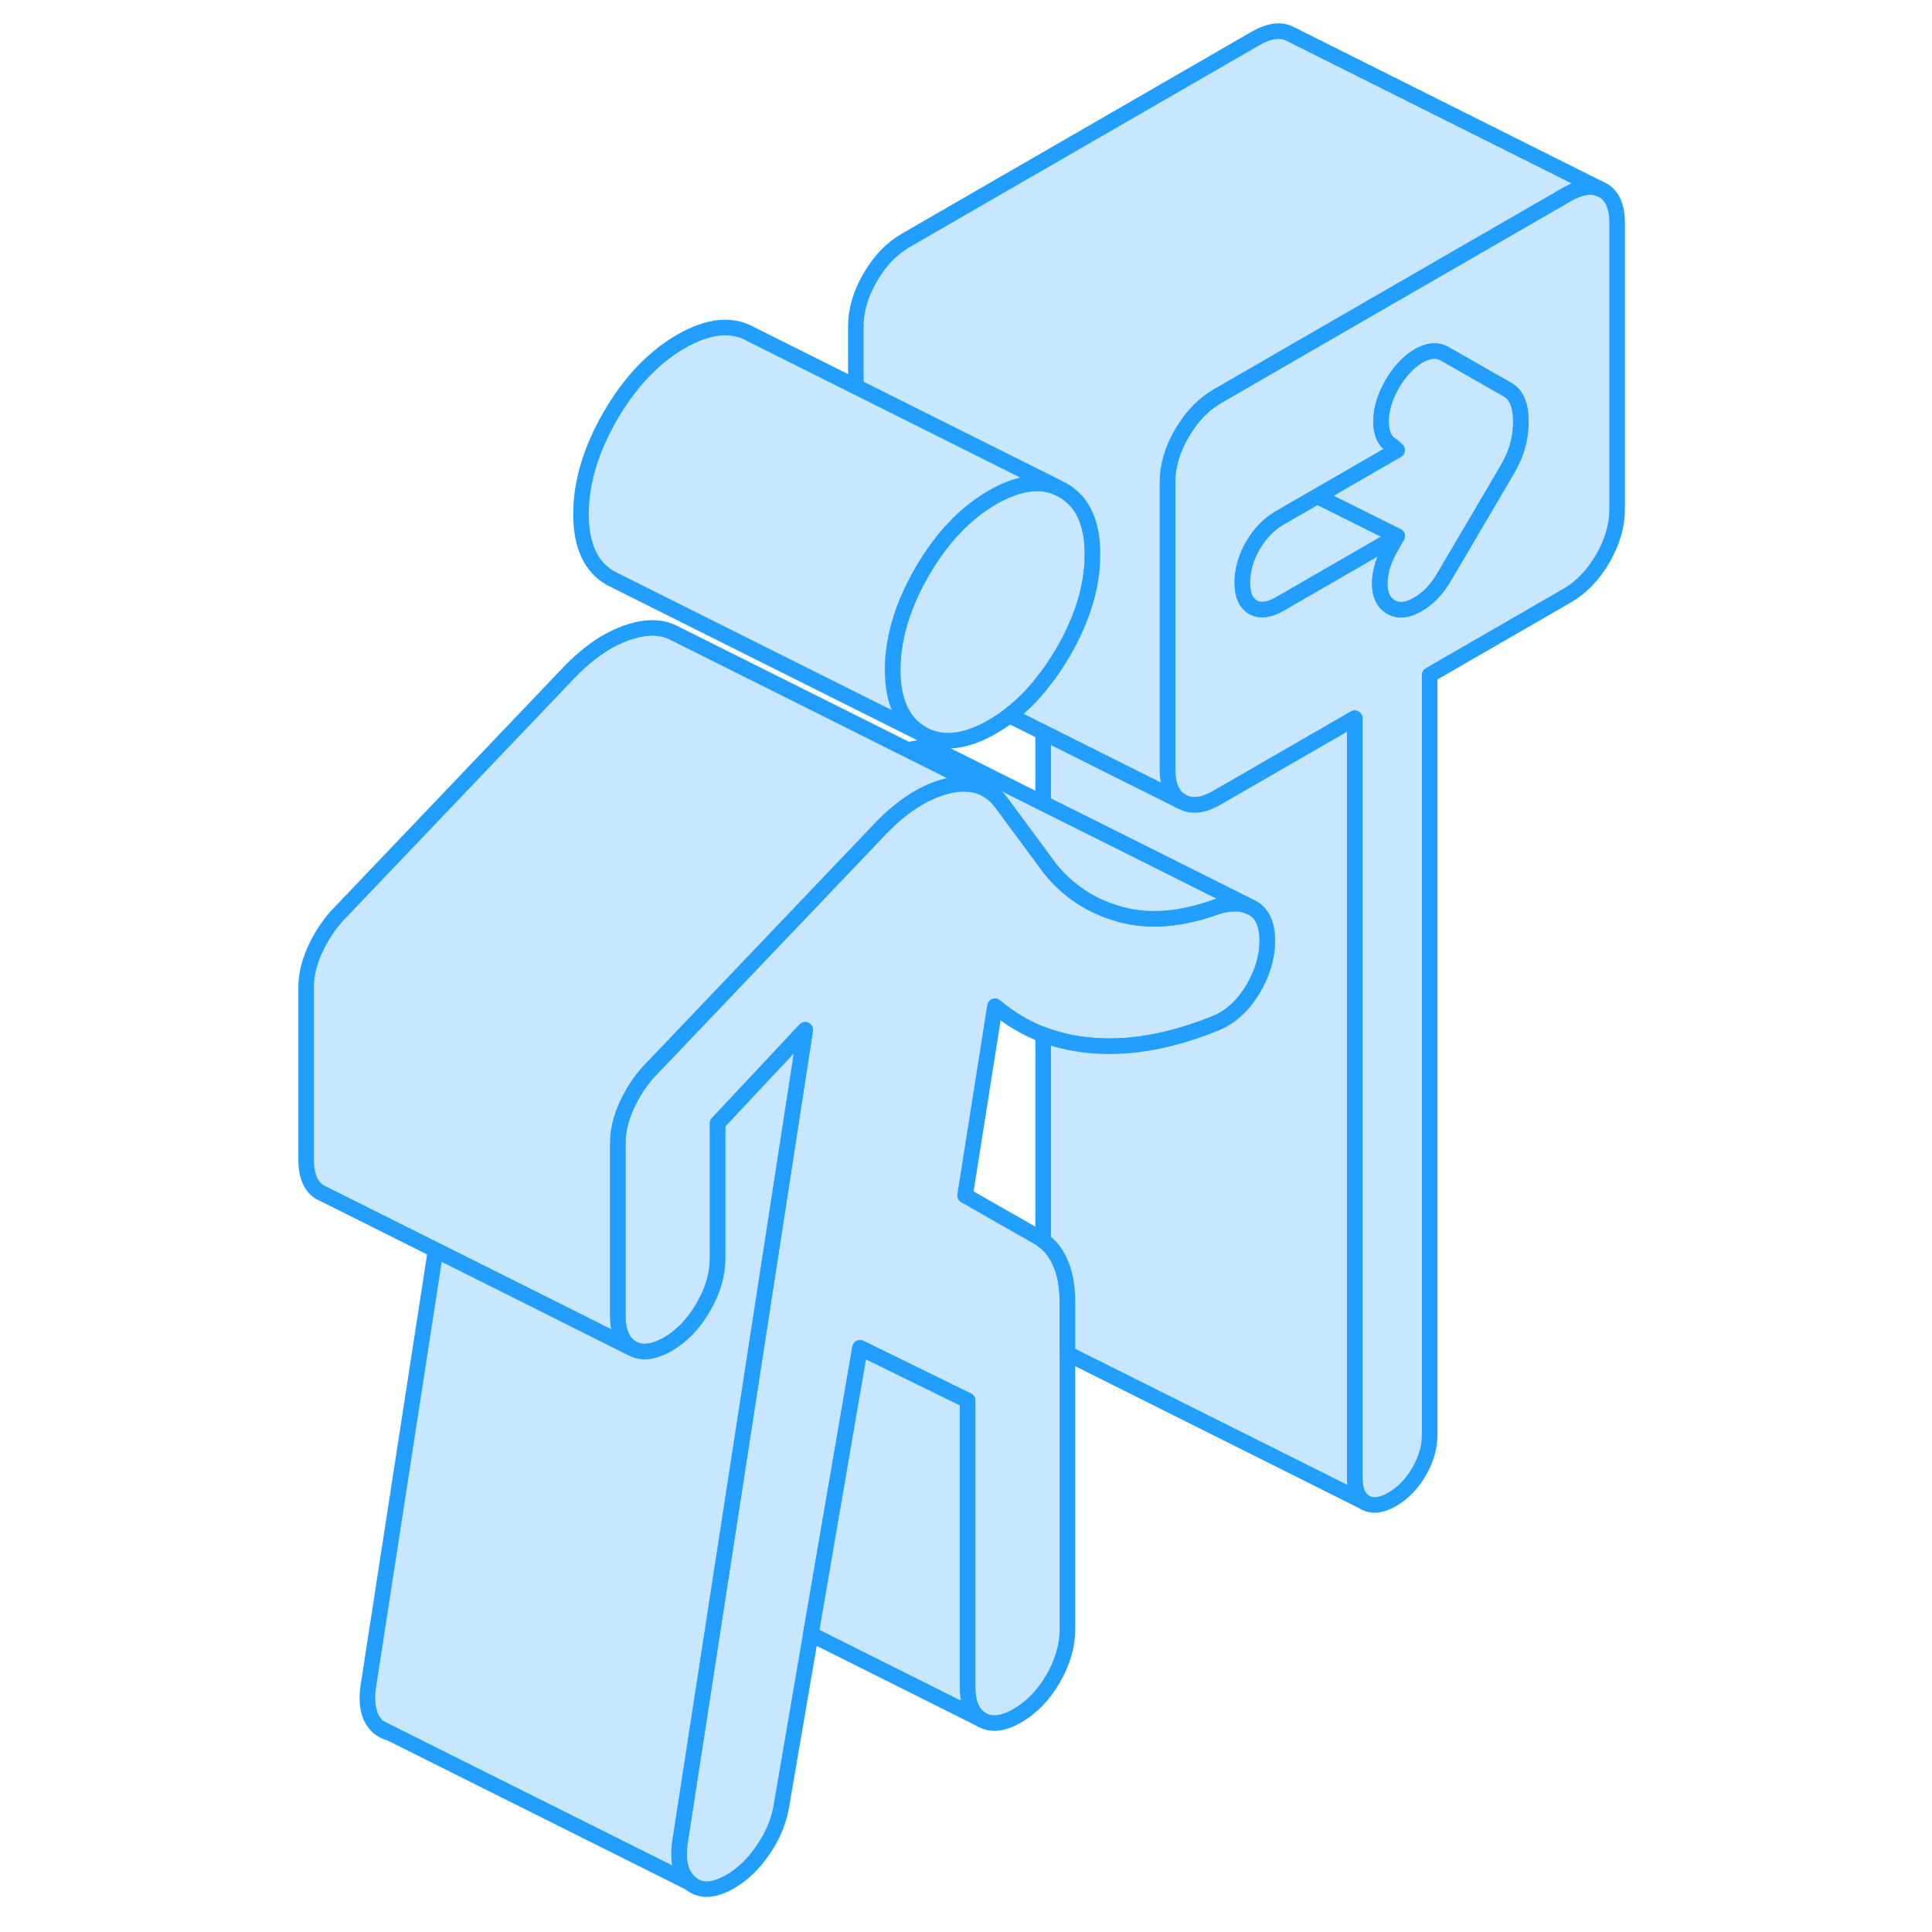 <svg width="48" height="48" viewBox="0 0 89 124" fill="#c8e7ff" xmlns="http://www.w3.org/2000/svg" stroke-width="1px" stroke-linecap="round" stroke-linejoin="round"><path d="M85.37 12.209L85.18 12.119C84.6 11.879 83.9 11.999 83.08 12.469L66.29 22.159L60.63 25.429C59.79 25.919 59.08 26.629 58.5 27.569C58.44 27.649 58.4 27.729 58.35 27.809C57.73 28.869 57.43 29.919 57.43 30.959V49.359C57.43 50.399 57.73 51.099 58.35 51.449C58.96 51.799 59.72 51.719 60.63 51.189L69.45 46.099V94.859C69.45 95.649 69.68 96.179 70.13 96.439C70.59 96.699 71.16 96.629 71.86 96.229C72.55 95.829 73.13 95.229 73.58 94.449C74.03 93.669 74.26 92.879 74.26 92.079V43.319L83.08 38.229C83.99 37.709 84.75 36.909 85.37 35.849C85.98 34.789 86.29 33.739 86.29 32.699V14.299C86.29 13.259 85.98 12.559 85.37 12.209ZM79.91 28.559C79.78 29.069 79.55 29.599 79.23 30.149L75.22 36.969C74.74 37.799 74.17 38.409 73.5 38.789C72.83 39.179 72.26 39.239 71.78 38.959C71.3 38.689 71.06 38.179 71.06 37.449C71.06 36.719 71.3 35.929 71.78 35.099L72.18 34.409L64.64 38.759C63.95 39.159 63.37 39.229 62.92 38.969C62.46 38.709 62.24 38.179 62.24 37.389C62.24 36.599 62.46 35.799 62.92 35.009C63.37 34.229 63.95 33.639 64.64 33.239L67.05 31.849L72.18 28.889L71.86 28.609C71.38 28.339 71.14 27.819 71.14 27.049C71.14 26.279 71.38 25.479 71.86 24.649C72.34 23.829 72.9 23.229 73.54 22.849C74.18 22.479 74.74 22.439 75.22 22.709L79.23 24.999C79.55 25.179 79.78 25.449 79.91 25.799C80.05 26.149 80.11 26.569 80.11 27.059C80.11 27.549 80.05 28.049 79.91 28.559Z" stroke="#229EFF" stroke-linejoin="round"/><path d="M72.18 34.409L64.64 38.759C63.95 39.159 63.37 39.229 62.92 38.969C62.46 38.709 62.24 38.179 62.24 37.389C62.24 36.599 62.46 35.799 62.92 35.009C63.37 34.229 63.95 33.639 64.64 33.239L67.05 31.849L72.18 34.409Z" stroke="#229EFF" stroke-linejoin="round"/><path d="M80.11 27.059C80.11 27.549 80.05 28.049 79.91 28.559C79.78 29.07 79.55 29.599 79.23 30.149L75.22 36.969C74.74 37.799 74.17 38.409 73.5 38.789C72.83 39.179 72.26 39.239 71.78 38.959C71.3 38.689 71.06 38.179 71.06 37.449C71.06 36.719 71.3 35.929 71.78 35.099L72.18 34.409L67.05 31.849L72.18 28.889L71.86 28.609C71.38 28.339 71.14 27.819 71.14 27.049C71.14 26.279 71.38 25.479 71.86 24.649C72.34 23.829 72.9 23.229 73.54 22.849C74.18 22.479 74.74 22.439 75.22 22.709L79.23 25C79.55 25.18 79.78 25.449 79.91 25.799C80.05 26.149 80.11 26.57 80.11 27.059Z" stroke="#229EFF" stroke-linejoin="round"/><path d="M63.84 60.38C63.84 61.419 63.53 62.459 62.92 63.489C62.3 64.519 61.54 65.23 60.63 65.629C58.37 66.559 56.25 67.059 54.26 67.139C53.72 67.159 53.18 67.149 52.66 67.109C51.51 67.019 50.44 66.789 49.45 66.409C48.32 65.979 47.3 65.369 46.36 64.579L44.44 76.729L49.17 79.429C49.27 79.489 49.36 79.549 49.45 79.619C49.91 79.939 50.26 80.399 50.53 80.989C50.85 81.689 51.01 82.529 51.01 83.519V104.579C51.01 105.629 50.7 106.679 50.09 107.739C49.48 108.799 48.71 109.589 47.81 110.109C46.9 110.639 46.14 110.729 45.52 110.379C44.91 110.029 44.6 109.329 44.6 108.289V89.889L37.7 86.51L34.54 104.889L32.65 115.919C32.49 116.869 32.11 117.799 31.49 118.709C30.88 119.609 30.17 120.299 29.37 120.759C28.3 121.379 27.44 121.409 26.8 120.859C26.16 120.309 25.95 119.389 26.16 118.099L28.65 101.949L29.09 99.099L31.01 86.649L34.18 66.099L30.18 70.369L28.56 72.099V80.739C28.56 81.789 28.26 82.839 27.64 83.899C27.03 84.959 26.27 85.749 25.36 86.279C25.09 86.429 24.84 86.549 24.6 86.619C24.02 86.819 23.51 86.789 23.07 86.539C22.46 86.189 22.15 85.489 22.15 84.449V73.32C22.15 72.579 22.34 71.799 22.71 70.969C23.09 70.139 23.57 69.4 24.15 68.76L25.51 67.339L35.31 57.059L38.99 53.199C40.43 51.689 41.9 50.769 43.4 50.419C43.55 50.379 43.7 50.359 43.84 50.339C44.53 50.249 45.14 50.339 45.66 50.579C46.11 50.799 46.51 51.139 46.84 51.609L49.45 55.139L49.89 55.739C51.03 57.159 52.49 58.129 54.26 58.639C54.31 58.659 54.37 58.679 54.42 58.689C56.26 59.189 58.33 59.019 60.63 58.179C61.41 57.939 62.08 57.939 62.65 58.159L62.92 58.289C63.53 58.639 63.84 59.34 63.84 60.38Z" stroke="#229EFF" stroke-linejoin="round"/><path d="M6.8 110.859C7.01 111.039 7.25 111.159 7.51 111.219L6.8 110.859Z" stroke="#229EFF" stroke-linejoin="round"/><path d="M51.01 86.879V83.519C51.01 82.529 50.85 81.689 50.53 80.989C50.26 80.399 49.91 79.939 49.45 79.619V66.409C50.44 66.789 51.51 67.019 52.66 67.109C53.18 67.149 53.72 67.159 54.26 67.139C56.25 67.059 58.37 66.559 60.63 65.629C61.54 65.229 62.3 64.519 62.92 63.489C63.53 62.459 63.84 61.419 63.84 60.379C63.84 59.339 63.53 58.639 62.92 58.289L62.65 58.159L54.26 53.959L49.45 51.559V46.999L54.26 49.409L58.35 51.449C58.96 51.799 59.72 51.719 60.63 51.189L69.45 46.099V94.859C69.45 95.649 69.68 96.179 70.13 96.439L51.01 86.879Z" stroke="#229EFF" stroke-linejoin="round"/><path d="M62.65 58.159C62.08 57.939 61.41 57.939 60.63 58.179C58.33 59.019 56.26 59.189 54.42 58.689C54.37 58.679 54.31 58.659 54.26 58.639C52.49 58.129 51.03 57.159 49.89 55.739L49.45 55.139L46.84 51.609C46.51 51.139 46.11 50.799 45.66 50.579L43.77 49.639L40.78 48.139C41.63 47.909 42.34 47.959 42.92 48.289L49.45 51.559L54.26 53.959L62.65 58.159Z" stroke="#229EFF" stroke-linejoin="round"/><path d="M34.18 66.099L31.01 86.649L29.09 99.099L28.65 101.949L26.16 118.099C25.95 119.389 26.16 120.309 26.8 120.859L7.51 111.219L6.8 110.859C6.16 110.309 5.95 109.389 6.16 108.099L10.46 80.229L16.54 83.269L23.07 86.539C23.51 86.789 24.02 86.819 24.6 86.619C24.84 86.549 25.09 86.429 25.36 86.279C26.27 85.749 27.03 84.959 27.64 83.899C28.26 82.839 28.56 81.789 28.56 80.739V72.099L30.18 70.369L34.18 66.099Z" stroke="#229EFF" stroke-linejoin="round"/><path d="M45.52 110.38L34.54 104.889L37.7 86.51L44.6 89.889V108.289C44.6 109.329 44.91 110.03 45.52 110.38Z" stroke="#229EFF" stroke-linejoin="round"/><path d="M52.62 35.58C52.62 37.599 51.99 39.7 50.73 41.87C50.33 42.55 49.91 43.179 49.45 43.749C48.8 44.599 48.07 45.319 47.28 45.919C46.93 46.19 46.57 46.429 46.2 46.639C44.44 47.66 42.93 47.809 41.67 47.099C40.42 46.38 39.79 45.01 39.79 42.989C39.79 42.719 39.8 42.459 39.82 42.19C39.84 41.969 39.87 41.749 39.9 41.529C40.13 39.959 40.72 38.349 41.67 36.7C42.93 34.529 44.44 32.94 46.2 31.919C47.79 31.009 49.16 30.79 50.33 31.27L50.73 31.47C51.99 32.19 52.62 33.559 52.62 35.58Z" stroke="#229EFF" stroke-linejoin="round"/><path d="M85.18 12.12C84.6 11.88 83.9 11.999 83.08 12.469L66.29 22.159L60.63 25.43C59.79 25.919 59.08 26.63 58.5 27.57C58.44 27.649 58.4 27.73 58.35 27.809C57.73 28.869 57.43 29.919 57.43 30.959V49.359C57.43 50.4 57.73 51.099 58.35 51.449L54.26 49.41L49.45 46.999L47.28 45.919C48.07 45.319 48.8 44.599 49.45 43.749C49.91 43.179 50.33 42.55 50.73 41.87C51.99 39.7 52.62 37.599 52.62 35.579C52.62 33.559 51.99 32.189 50.73 31.469L50.33 31.269L44.95 28.579L42.25 27.23L37.43 24.82V20.959C37.43 19.919 37.73 18.869 38.35 17.809C38.96 16.75 39.72 15.96 40.63 15.43L63.08 2.469C63.99 1.949 64.75 1.859 65.37 2.209L85.18 12.12Z" stroke="#229EFF" stroke-linejoin="round"/><path d="M50.33 31.269C49.16 30.789 47.79 31.009 46.2 31.919C44.44 32.939 42.93 34.529 41.67 36.699C40.72 38.349 40.13 39.959 39.9 41.529C39.87 41.749 39.84 41.969 39.82 42.189C39.8 42.459 39.79 42.719 39.79 42.989C39.79 45.009 40.42 46.379 41.67 47.099L21.67 37.099C20.42 36.379 19.79 35.009 19.79 32.989C19.79 30.969 20.42 28.869 21.67 26.699C22.93 24.529 24.44 22.939 26.2 21.919C27.97 20.899 29.48 20.749 30.73 21.469L37.43 24.819L42.25 27.229L44.95 28.579L50.33 31.269Z" stroke="#229EFF" stroke-linejoin="round"/><path d="M45.66 50.579C45.14 50.329 44.53 50.249 43.84 50.339C43.7 50.359 43.55 50.379 43.4 50.419C41.9 50.769 40.43 51.689 38.99 53.199L35.31 57.059L25.51 67.339L24.15 68.759C23.57 69.399 23.09 70.139 22.71 70.969C22.34 71.799 22.15 72.579 22.15 73.319V84.449C22.15 85.489 22.46 86.189 23.07 86.539L16.54 83.269L10.46 80.229L3.26 76.629L3.07 76.539C2.46 76.189 2.15 75.489 2.15 74.449V63.319C2.15 62.579 2.34 61.799 2.71 60.969C3.09 60.139 3.57 59.399 4.15 58.759L18.99 43.199C20.43 41.689 21.9 40.769 23.4 40.419C24.27 40.219 25.03 40.279 25.66 40.579L25.76 40.629L40.78 48.139L43.77 49.629L45.66 50.579Z" stroke="#229EFF" stroke-linejoin="round"/></svg>